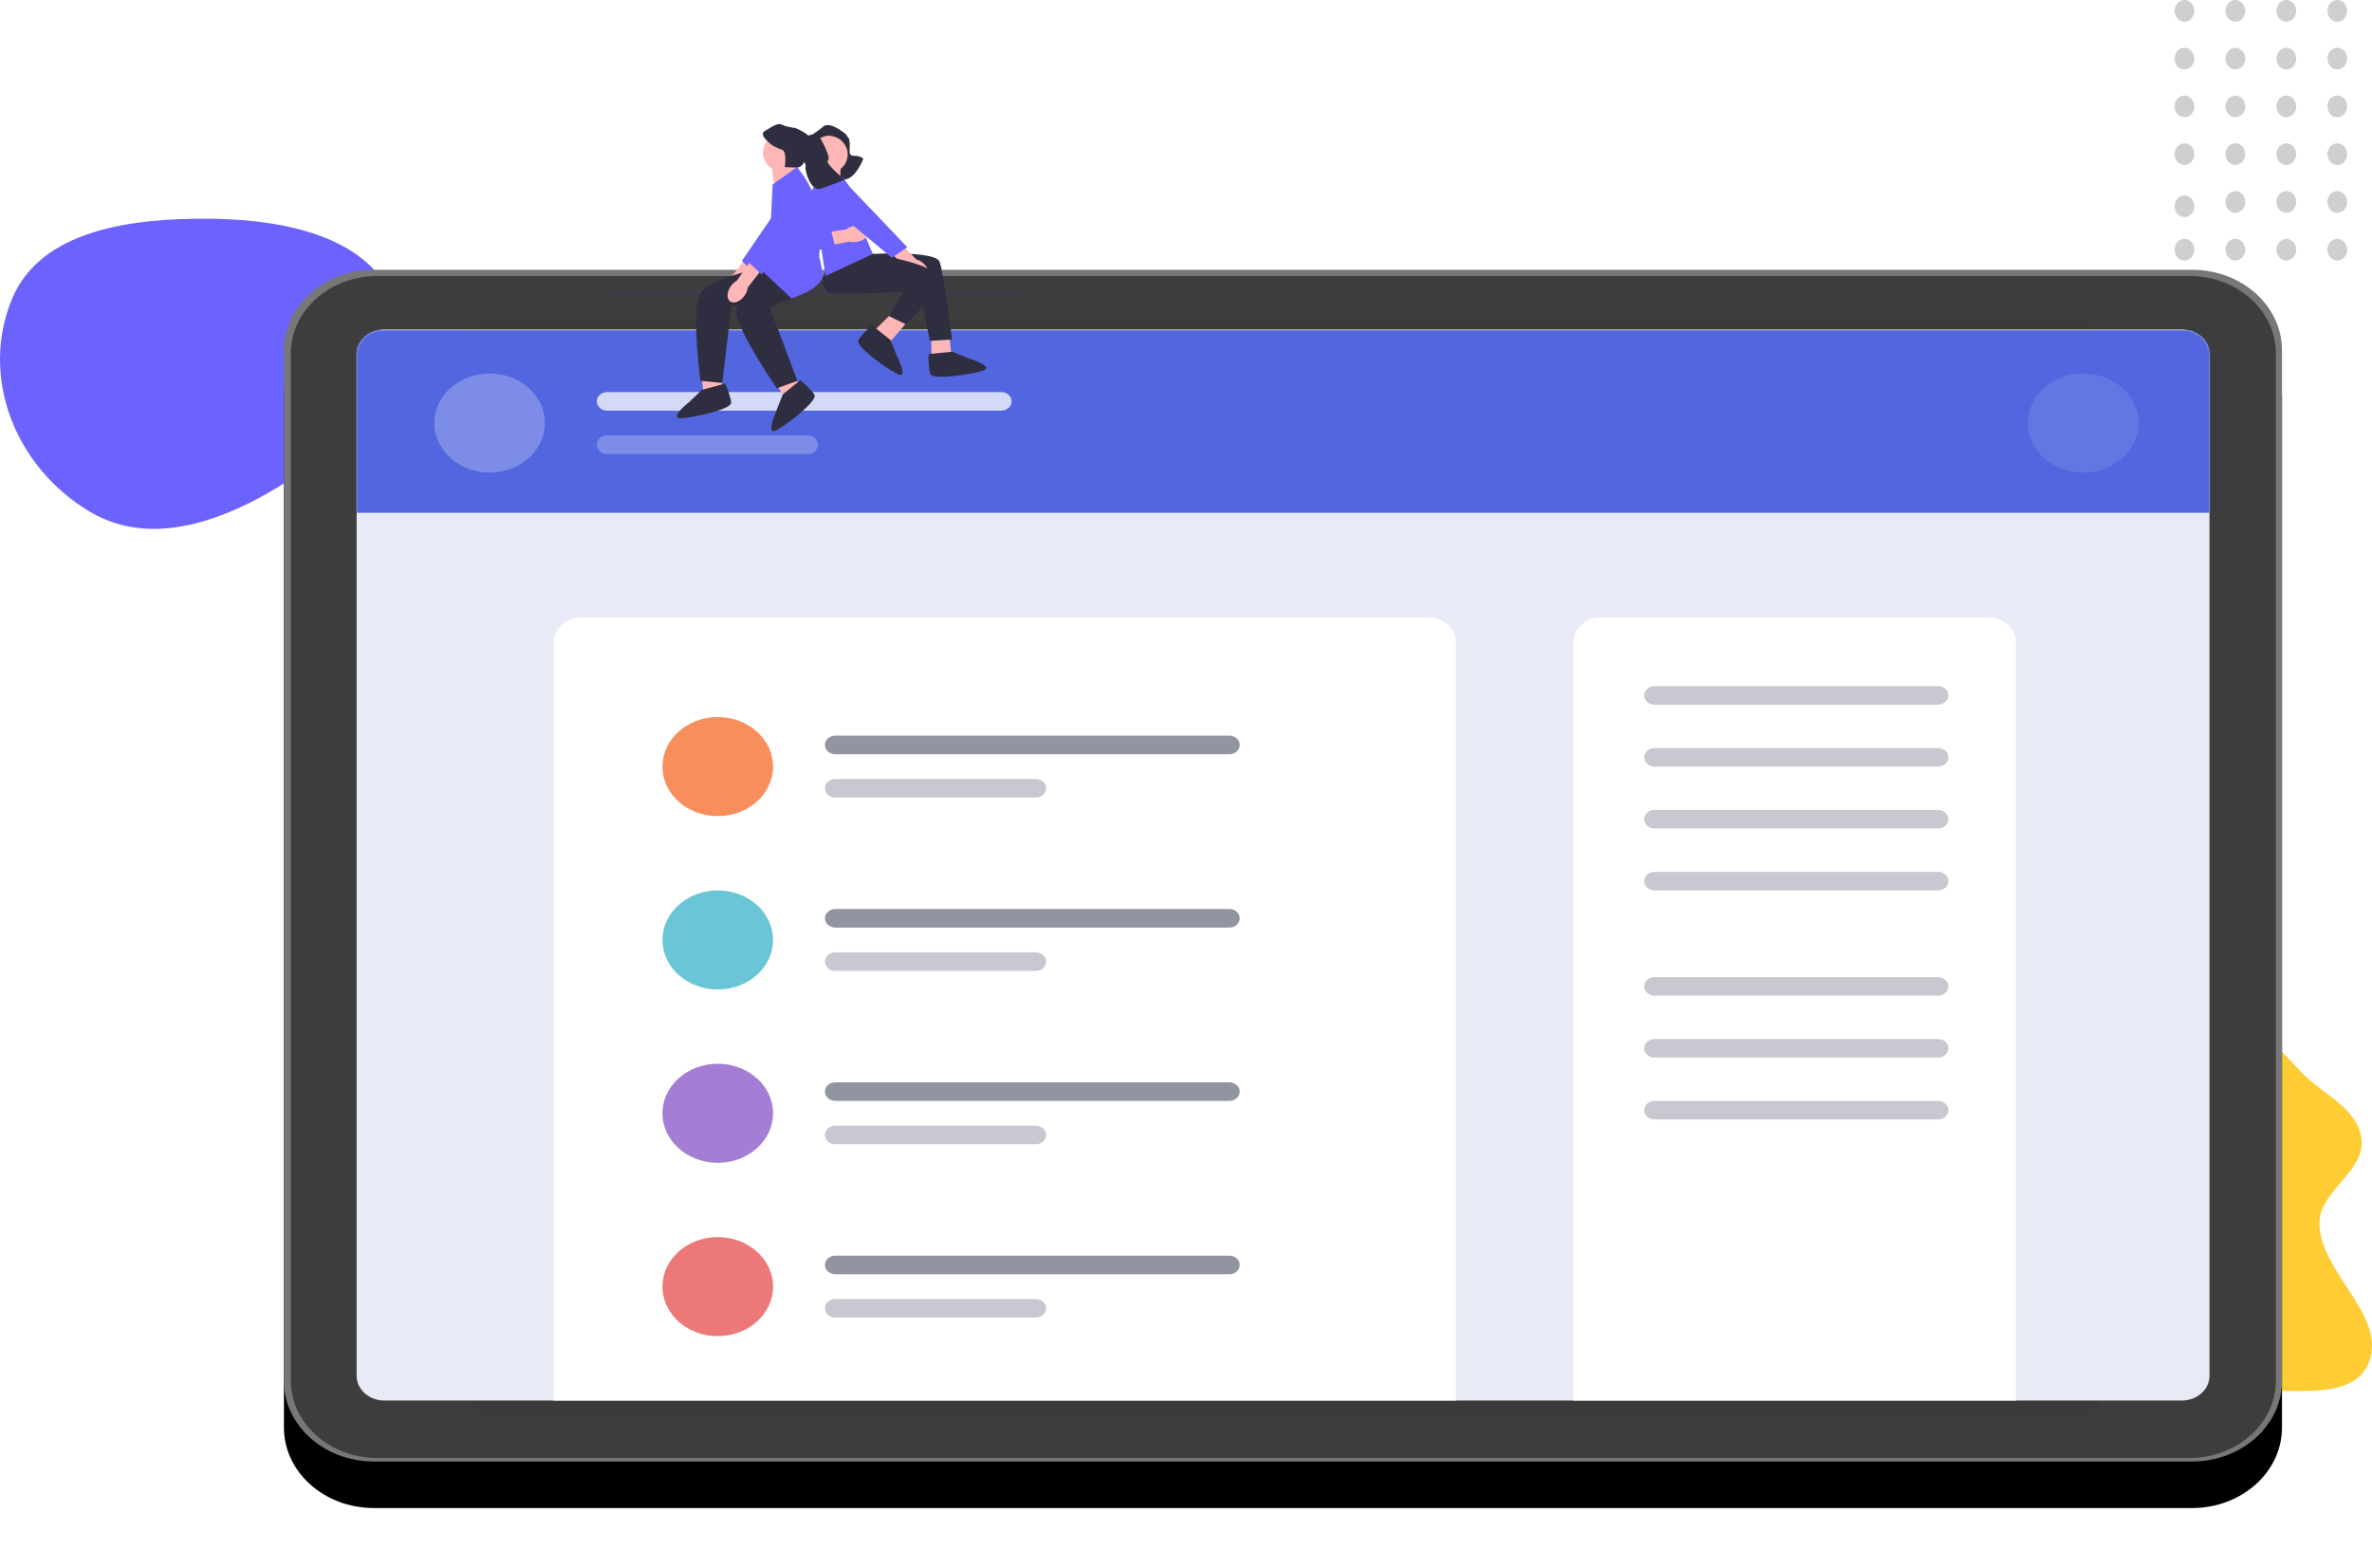 <svg width="1529" height="1011" viewBox="0 0 1529 1011" fill="none" xmlns="http://www.w3.org/2000/svg">
<path fill-rule="evenodd" clip-rule="evenodd" d="M136.231 141.034C185.028 141.639 239.295 153.215 254.441 195.73C269.633 238.371 233.661 277.518 194.397 304.3C153.184 332.412 100.829 355.589 57.805 329.857C9.096 300.724 -12.93 242.493 7.762 192.675C26.153 148.396 84.538 140.394 136.231 141.034Z" fill="#6C63FF"/>
<path fill-rule="evenodd" clip-rule="evenodd" d="M1400.71 634.421C1416.43 642.406 1432.94 647.116 1447.62 657.24C1461.32 666.68 1472.1 679.53 1483.88 691.745C1497.31 705.659 1519.9 714.361 1522.23 734.581C1524.64 755.487 1494.36 768.223 1495.11 789.283C1496.26 821.377 1537.7 847.462 1527.34 877.454C1518.68 902.536 1482.03 895.488 1457.87 897.12C1438.32 898.442 1419.78 881.005 1400.71 886.01C1373.61 893.125 1356.7 931.558 1328.85 930.994C1303.57 930.482 1272.37 910.853 1267.47 883.312C1261.47 849.634 1303.53 824.259 1303.75 789.931C1303.91 766.286 1274.54 754.523 1268.46 731.861C1260.92 703.776 1253.44 671.547 1264.89 645.138C1276.07 619.326 1301.54 598.149 1327.28 596.118C1354.6 593.963 1375.81 621.772 1400.71 634.421Z" fill="#FFCC33"/>
<g filter="url(#filter0_d_197_72)">
<g filter="url(#filter1_d_197_72)">
<path d="M1413.05 171.959H240.954C208.957 171.959 183.018 195.19 183.018 223.848V888.418C183.018 917.076 208.957 940.307 240.954 940.307H1413.05C1445.04 940.307 1470.98 917.076 1470.98 888.418V223.848C1470.98 195.19 1445.04 171.959 1413.05 171.959Z" fill="black"/>
</g>
<path d="M1413.05 171.959H240.954C208.957 171.959 183.018 195.19 183.018 223.848V888.418C183.018 917.076 208.957 940.307 240.954 940.307H1413.05C1445.04 940.307 1470.98 917.076 1470.98 888.418V223.848C1470.98 195.19 1445.04 171.959 1413.05 171.959Z" fill="#777777"/>
<path d="M1411.33 175.951H243.182C212.416 175.951 187.475 198.288 187.475 225.843V888.149C187.475 915.704 212.416 938.042 243.182 938.042H1411.33C1442.1 938.042 1467.04 915.704 1467.04 888.149V225.843C1467.04 198.288 1442.1 175.951 1411.33 175.951Z" fill="url(#paint0_linear_197_72)"/>
<path opacity="0.1" d="M1342.84 204.495H314.555C308.402 204.495 303.414 208.963 303.414 214.474V900.51C303.414 906.021 308.402 910.489 314.555 910.489H1342.84C1348.99 910.489 1353.98 906.021 1353.98 900.51V214.474C1353.98 208.963 1348.99 204.495 1342.84 204.495Z" fill="#2A2A2A"/>
<path d="M1406.43 210.482H247.706C237.861 210.482 229.879 217.63 229.879 226.448V885.032C229.879 893.849 237.861 900.997 247.706 900.997H1406.43C1416.27 900.997 1424.25 893.849 1424.25 885.032V226.448C1424.25 217.63 1416.27 210.482 1406.43 210.482Z" fill="#E8EAF6"/>
<mask id="mask0_197_72" style="mask-type:luminance" maskUnits="userSpaceOnUse" x="229" y="210" width="1196" height="691">
<path d="M1406.43 210.482H247.706C237.861 210.482 229.879 217.63 229.879 226.448V885.032C229.879 893.849 237.861 900.997 247.706 900.997H1406.43C1416.27 900.997 1424.25 893.849 1424.25 885.032V226.448C1424.25 217.63 1416.27 210.482 1406.43 210.482Z" fill="white"/>
</mask>
<g mask="url(#mask0_197_72)">
<path fill-rule="evenodd" clip-rule="evenodd" d="M222.014 210.876H1440.9V328.622H222.014V210.876Z" fill="#5267DF"/>
<path opacity="0.245" d="M315.603 302.678C335.293 302.678 351.256 288.382 351.256 270.747C351.256 253.112 335.293 238.816 315.603 238.816C295.912 238.816 279.95 253.112 279.95 270.747C279.95 288.382 295.912 302.678 315.603 302.678Z" fill="white"/>
<path opacity="0.104" d="M1342.85 302.678C1362.54 302.678 1378.51 288.382 1378.51 270.747C1378.51 253.112 1362.54 238.816 1342.85 238.816C1323.16 238.816 1307.2 253.112 1307.2 270.747C1307.2 288.382 1323.16 302.678 1342.85 302.678Z" fill="white"/>
<path opacity="0.75" d="M645.392 250.79H391.365C387.673 250.79 384.68 253.47 384.68 256.777C384.68 260.084 387.673 262.764 391.365 262.764H645.392C649.084 262.764 652.077 260.084 652.077 256.777C652.077 253.47 649.084 250.79 645.392 250.79Z" fill="white"/>
<path opacity="0.25" d="M520.607 278.73H391.365C387.673 278.73 384.68 281.41 384.68 284.717C384.68 288.023 387.673 290.704 391.365 290.704H520.607C524.299 290.704 527.292 288.023 527.292 284.717C527.292 281.41 524.299 278.73 520.607 278.73Z" fill="white"/>
</g>
<mask id="mask1_197_72" style="mask-type:luminance" maskUnits="userSpaceOnUse" x="229" y="210" width="1196" height="691">
<path d="M1406.43 210.482H247.706C237.861 210.482 229.879 217.63 229.879 226.448V885.032C229.879 893.849 237.861 900.997 247.706 900.997H1406.43C1416.27 900.997 1424.25 893.849 1424.25 885.032V226.448C1424.25 217.63 1416.27 210.482 1406.43 210.482Z" fill="white"/>
</mask>
<g mask="url(#mask1_197_72)">
<path d="M920.656 396.083H374.72C364.874 396.083 356.893 403.231 356.893 412.049V1010.76C356.893 1019.58 364.874 1026.73 374.72 1026.73H920.656C930.501 1026.73 938.482 1019.58 938.482 1010.76V412.049C938.482 403.231 930.501 396.083 920.656 396.083Z" fill="white"/>
<path d="M1281.64 396.083H1032.07C1022.23 396.083 1014.24 403.231 1014.24 412.049V1010.76C1014.24 1019.58 1022.23 1026.73 1032.07 1026.73H1281.64C1291.49 1026.73 1299.47 1019.58 1299.47 1010.76V412.049C1299.47 403.231 1291.49 396.083 1281.64 396.083Z" fill="white"/>
<path opacity="0.5" d="M792.461 472.313H538.433C534.741 472.313 531.749 474.994 531.749 478.3C531.749 481.607 534.741 484.288 538.433 484.288H792.461C796.153 484.288 799.146 481.607 799.146 478.3C799.146 474.994 796.153 472.313 792.461 472.313Z" fill="#242A45"/>
</g>
<path d="M462.671 524.202C482.362 524.202 498.324 509.906 498.324 492.27C498.324 474.635 482.362 460.339 462.671 460.339C442.98 460.339 427.018 474.635 427.018 492.27C427.018 509.906 442.98 524.202 462.671 524.202Z" fill="#F98E5D"/>
<path opacity="0.25" d="M1249.26 440.382H1066.54C1062.85 440.382 1059.86 443.062 1059.86 446.369C1059.86 449.676 1062.85 452.356 1066.54 452.356H1249.26C1252.96 452.356 1255.95 449.676 1255.95 446.369C1255.95 443.062 1252.96 440.382 1249.26 440.382Z" fill="#242A45"/>
<path opacity="0.25" d="M1249.26 480.296H1066.54C1062.85 480.296 1059.86 482.977 1059.86 486.283C1059.86 489.59 1062.85 492.27 1066.54 492.27H1249.26C1252.96 492.27 1255.95 489.59 1255.95 486.283C1255.95 482.977 1252.96 480.296 1249.26 480.296Z" fill="#242A45"/>
<path opacity="0.25" d="M1249.26 520.21H1066.54C1062.85 520.21 1059.86 522.891 1059.86 526.197C1059.86 529.504 1062.85 532.185 1066.54 532.185H1249.26C1252.96 532.185 1255.95 529.504 1255.95 526.197C1255.95 522.891 1252.96 520.21 1249.26 520.21Z" fill="#242A45"/>
<path opacity="0.25" d="M1249.26 560.124H1066.54C1062.85 560.124 1059.86 562.805 1059.86 566.112C1059.86 569.418 1062.85 572.099 1066.54 572.099H1249.26C1252.96 572.099 1255.95 569.418 1255.95 566.112C1255.95 562.805 1252.96 560.124 1249.26 560.124Z" fill="#242A45"/>
<path opacity="0.25" d="M1249.26 627.979H1066.54C1062.85 627.979 1059.86 630.659 1059.86 633.966C1059.86 637.272 1062.85 639.953 1066.54 639.953H1249.26C1252.96 639.953 1255.95 637.272 1255.95 633.966C1255.95 630.659 1252.96 627.979 1249.26 627.979Z" fill="#242A45"/>
<path opacity="0.25" d="M1249.26 667.893H1066.54C1062.85 667.893 1059.86 670.573 1059.86 673.88C1059.86 677.186 1062.85 679.867 1066.54 679.867H1249.26C1252.96 679.867 1255.95 677.186 1255.95 673.88C1255.95 670.573 1252.96 667.893 1249.26 667.893Z" fill="#242A45"/>
<path opacity="0.25" d="M1249.26 707.807H1066.54C1062.85 707.807 1059.86 710.487 1059.86 713.794C1059.86 717.101 1062.85 719.781 1066.54 719.781H1249.26C1252.96 719.781 1255.95 717.101 1255.95 713.794C1255.95 710.487 1252.96 707.807 1249.26 707.807Z" fill="#242A45"/>
<path opacity="0.25" d="M667.675 500.253H538.433C534.741 500.253 531.749 502.934 531.749 506.24C531.749 509.547 534.741 512.227 538.433 512.227H667.675C671.367 512.227 674.36 509.547 674.36 506.24C674.36 502.934 671.367 500.253 667.675 500.253Z" fill="#242A45"/>
<path d="M462.671 635.961C482.362 635.961 498.324 621.665 498.324 604.03C498.324 586.395 482.362 572.099 462.671 572.099C442.98 572.099 427.018 586.395 427.018 604.03C427.018 621.665 442.98 635.961 462.671 635.961Z" fill="#6AC6D6"/>
<path opacity="0.5" d="M792.461 584.073H538.433C534.741 584.073 531.749 586.753 531.749 590.06C531.749 593.367 534.741 596.047 538.433 596.047H792.461C796.153 596.047 799.146 593.367 799.146 590.06C799.146 586.753 796.153 584.073 792.461 584.073Z" fill="#242A45"/>
<path opacity="0.25" d="M667.675 612.013H538.433C534.741 612.013 531.749 614.693 531.749 618C531.749 621.307 534.741 623.987 538.433 623.987H667.675C671.367 623.987 674.36 621.307 674.36 618C674.36 614.693 671.367 612.013 667.675 612.013Z" fill="#242A45"/>
<path d="M462.671 747.721C482.362 747.721 498.324 733.425 498.324 715.79C498.324 698.155 482.362 683.858 462.671 683.858C442.98 683.858 427.018 698.155 427.018 715.79C427.018 733.425 442.98 747.721 462.671 747.721Z" fill="#A47ED4"/>
<path opacity="0.5" d="M792.461 695.833H538.433C534.741 695.833 531.749 698.513 531.749 701.82C531.749 705.126 534.741 707.807 538.433 707.807H792.461C796.153 707.807 799.146 705.126 799.146 701.82C799.146 698.513 796.153 695.833 792.461 695.833Z" fill="#242A45"/>
<path opacity="0.25" d="M667.675 723.773H538.433C534.741 723.773 531.749 726.453 531.749 729.76C531.749 733.066 534.741 735.747 538.433 735.747H667.675C671.367 735.747 674.36 733.066 674.36 729.76C674.36 726.453 671.367 723.773 667.675 723.773Z" fill="#242A45"/>
<path d="M462.671 859.481C482.362 859.481 498.324 845.185 498.324 827.549C498.324 809.914 482.362 795.618 462.671 795.618C442.98 795.618 427.018 809.914 427.018 827.549C427.018 845.185 442.98 859.481 462.671 859.481Z" fill="#EC7878"/>
<path opacity="0.5" d="M792.461 807.592H538.433C534.741 807.592 531.749 810.273 531.749 813.579C531.749 816.886 534.741 819.567 538.433 819.567H792.461C796.153 819.567 799.146 816.886 799.146 813.579C799.146 810.273 796.153 807.592 792.461 807.592Z" fill="#242A45"/>
<path opacity="0.25" d="M667.675 835.532H538.433C534.741 835.532 531.749 838.213 531.749 841.519C531.749 844.826 534.741 847.506 538.433 847.506H667.675C671.367 847.506 674.36 844.826 674.36 841.519C674.36 838.213 671.367 835.532 667.675 835.532Z" fill="#242A45"/>
</g>
<g clip-path="url(#clip0_197_72)">
<path d="M474.959 189.659C476.088 188.203 476.836 186.51 477.144 184.72L489.71 170.094L482.294 164.551L470.345 179.986C468.672 180.823 467.23 182.034 466.143 183.52C463.372 187.195 463.094 191.552 465.53 193.245C467.963 194.942 472.183 193.334 474.955 189.659H474.959Z" fill="#FFB6B6"/>
<path d="M525.855 131.608L510.135 121.512L478.235 168.163L486.542 176.733L525.855 131.608Z" fill="#6C63FF"/>
<path d="M392 188.388C392 188.71 392.27 188.97 392.605 188.97H658.395C658.73 188.97 659 188.71 659 188.388C659 188.066 658.73 187.806 658.395 187.806H392.605C392.27 187.806 392 188.066 392 188.388Z" fill="#3F3D56"/>
<path d="M499.027 118.549L497.273 106.934L512.761 103.148L514.819 113.425L499.027 118.549Z" fill="#FFB6B6"/>
<path d="M452.313 242.978L454.152 259.465L466.81 255.734L464.767 242.586L452.313 242.978Z" fill="#FFB6B6"/>
<path d="M497.03 171.342C497.03 171.342 455.578 178.996 450.678 190.578C445.779 202.159 451.496 245.531 451.496 245.531L465.584 246.906L471.505 197.054C471.505 197.054 507.445 196.464 510.097 192.345C512.749 188.225 512.344 173.306 512.344 173.306L497.03 171.342Z" fill="#2F2E41"/>
<path d="M452.478 251.355L444.268 259.194C444.268 259.194 430.257 270.257 439.242 269.668C448.227 269.079 471.505 263.781 471.3 259.658C471.096 255.534 467.419 247.295 467.419 247.295L452.475 251.351H452.478V251.355Z" fill="#2F2E41"/>
<path d="M500.303 247.728L509.561 261.717L519.186 252.978L511.284 242.063L500.303 247.728Z" fill="#FFB6B6"/>
<path d="M507.302 164.459C507.302 164.459 473.69 188.999 474.642 201.466C475.598 213.933 500.746 250.362 500.746 250.362L514.006 245.583L496.298 198.384C496.298 198.384 528.233 182.527 528.707 177.703C529.181 172.88 521.931 159.687 521.931 159.687L507.299 164.459H507.302Z" fill="#2F2E41"/>
<path d="M504.593 254.234L499.917 266.189C499.917 266.189 493.137 281.583 500.916 277.222C508.694 272.861 527.108 258.187 525.022 254.578C522.937 250.97 515.837 245.153 515.837 245.153L504.593 254.234Z" fill="#2F2E41"/>
<path d="M504.454 110.572C511.415 110.572 517.059 105.148 517.059 98.457C517.059 91.767 511.415 86.343 504.454 86.343C497.493 86.343 491.85 91.767 491.85 98.457C491.85 105.148 497.493 110.572 504.454 110.572Z" fill="#FFB6B6"/>
<path d="M513.774 107.756L498.051 118.945L495.6 167.619L489.679 173.113L510.097 192.348C510.097 192.348 532.558 185.676 530.31 175.469L528.063 165.263L528.873 153.874C530.06 137.221 524.663 120.753 513.767 107.76H513.774V107.756Z" fill="#6C63FF"/>
<path d="M513.52 108.008L505.849 107.764C505.849 107.764 507.838 96.212 503.097 96.275L498.811 94.315C498.811 94.315 488.091 87.373 493.006 84.461C497.924 81.552 501.355 78.937 504.165 80.437C506.978 81.938 512.676 82.523 512.676 82.523C512.676 82.523 522.782 86.613 522.482 90.033C522.181 93.452 519.884 108.431 513.516 108.005H513.52V108.008Z" fill="#2F2E41"/>
<path d="M480.062 190.44C481.114 188.933 481.777 187.206 481.993 185.406L493.796 170.205L486.106 165.018L474.962 180.997C473.332 181.912 471.956 183.194 470.946 184.724C468.363 188.529 468.313 192.889 470.83 194.468C473.347 196.046 477.479 194.242 480.062 190.44Z" fill="#FFB6B6"/>
<path d="M527.921 130.052L511.709 120.712L482.232 168.819L490.967 176.981L527.921 130.052Z" fill="#6C63FF"/>
<path d="M610.355 201.914L613.816 233.776L600.618 234.795L599.863 203.87L610.355 201.914Z" fill="#FFB6B6"/>
<path d="M613.974 226.748L624.613 231.127C624.613 231.127 641.882 236.443 633.305 239.081C624.729 241.719 601.058 245.046 599.666 241.141C598.275 237.236 598.529 228.274 598.529 228.274L613.974 226.751V226.748Z" fill="#2F2E41"/>
<path d="M557.131 161.198L562.616 163.725C562.616 163.725 602.927 161.55 605.664 168.738C608.401 175.929 613.693 218.89 613.693 218.89L599.462 219.768L593.26 190.659L557.135 161.198H557.131Z" fill="#2F2E41"/>
<path d="M595.31 169.89C593.957 168.623 592.312 167.685 590.504 167.156L577.074 153.259L570.379 159.594L584.722 173.009C585.366 174.713 586.426 176.247 587.813 177.477C591.24 180.604 595.696 181.438 597.766 179.344C599.836 177.251 598.737 173.017 595.31 169.894V169.89Z" fill="#FFB6B6"/>
<path d="M590.273 201.262L569.018 225.936L559.02 217.593L581.473 195.427L590.273 201.262Z" fill="#FFB6B6"/>
<path d="M573.967 219.175L578.161 229.541C578.161 229.541 586.298 245.116 578.335 241.074C570.371 237.032 551.333 223.113 553.257 219.423C555.18 215.733 562.022 209.635 562.022 209.635L573.967 219.171V219.175Z" fill="#2F2E41"/>
<path d="M533.051 171.194C533.051 171.194 525.022 189.429 538.159 189.429C551.295 189.429 582.128 188.377 582.128 188.377L573.004 203.807L583.77 209.068C583.77 209.068 606.393 188.551 604.932 179.259C603.471 169.968 562.616 163.725 562.616 163.725L554.363 165.811L533.051 171.194Z" fill="#2F2E41"/>
<path d="M532 84C532 84 546.162 84.722 547.43 89.946C548.698 95.166 545.796 100.498 550.352 100.442C554.908 100.386 556.5 102.335 556.5 102.335C556.5 102.335 551.851 114.987 544.551 115.713C537.25 116.439 532 84 532 84Z" fill="#2F2E41"/>
<path d="M541.462 119.012L541.901 107.282L526.078 105.126L525.184 115.555L541.462 119.012Z" fill="#FFB6B6"/>
<path d="M545.76 95.757C547.968 102.099 544.407 108.964 537.808 111.087C531.209 113.21 524.066 109.787 521.857 103.444C519.649 97.102 523.21 90.236 529.809 88.114C536.408 85.991 543.551 89.414 545.76 95.757Z" fill="#FFB6B6"/>
<path d="M543.605 114.418L529.12 111.517L526.421 134.776C525.731 137.354 527.065 147.15 527.774 149.721L532.138 177.933L562.616 163.721L555.674 147.19L557.181 135.298L543.601 114.418H543.605Z" fill="#6C63FF"/>
<path d="M550.489 145.612C548.639 145.983 546.912 146.772 545.444 147.917L525.947 150.858L527.674 159.735L547.263 155.793C549.094 156.23 551.01 156.241 552.845 155.826C557.459 154.841 560.666 151.755 560.014 148.935C559.363 146.116 555.096 144.627 550.486 145.612H550.489Z" fill="#FFB6B6"/>
<path d="M538.968 129.089L525.889 118.334L506.593 150.858C506.023 158.438 513.219 164.403 520.936 162.74L538.243 158.683L534.94 145.297L525.211 144.953L538.976 129.085H538.968V129.089Z" fill="#6C63FF"/>
<path d="M524.112 86.469C524.112 86.469 508.601 90.577 512.121 96.483C515.64 102.388 519.772 104.048 519.259 107.382C518.747 110.717 522.829 123.65 529.038 121.653C535.248 119.656 544.519 115.833 544.519 115.833C544.519 115.833 531.428 105.263 533.733 103.47C536.038 101.677 528.765 89.021 528.765 89.021C528.765 89.021 536.146 85.591 540.059 86.621C543.971 87.65 546.153 87.302 546.153 87.302C546.153 87.302 535.495 77.71 530.758 81.523C526.02 85.335 524.116 86.472 524.116 86.472C524.116 86.472 524.116 86.472 524.116 86.469H524.112Z" fill="#2F2E41"/>
<path d="M543.485 116L531 129.645L574.919 166.182L584.849 159.398L543.485 116Z" fill="#6C63FF"/>
</g>
<g clip-path="url(#clip1_197_72)">
<ellipse cx="1408.09" cy="99.4" rx="7" ry="6.378" transform="rotate(90 1408.09 99.4)" fill="black" fill-opacity="0.19"/>
<ellipse cx="1408.09" cy="7" rx="7" ry="6.378" transform="rotate(90 1408.09 7)" fill="black" fill-opacity="0.19"/>
<ellipse cx="1408.09" cy="37.8" rx="7" ry="6.378" transform="rotate(90 1408.09 37.8)" fill="black" fill-opacity="0.19"/>
<ellipse cx="1408.09" cy="68.6" rx="7" ry="6.378" transform="rotate(90 1408.09 68.6)" fill="black" fill-opacity="0.19"/>
<ellipse cx="1506.62" cy="161" rx="7" ry="6.378" transform="rotate(90 1506.62 161)" fill="black" fill-opacity="0.19"/>
<ellipse cx="1408.09" cy="133" rx="7" ry="6.378" transform="rotate(90 1408.09 133)" fill="black" fill-opacity="0.19"/>
<ellipse cx="1408.09" cy="161" rx="7" ry="6.378" transform="rotate(90 1408.09 161)" fill="black" fill-opacity="0.19"/>
<ellipse cx="1440.93" cy="7" rx="7" ry="6.378" transform="rotate(90 1440.93 7)" fill="black" fill-opacity="0.19"/>
<ellipse cx="1440.93" cy="37.8" rx="7" ry="6.378" transform="rotate(90 1440.93 37.8)" fill="black" fill-opacity="0.19"/>
<ellipse cx="1440.93" cy="68.6" rx="7" ry="6.378" transform="rotate(90 1440.93 68.6)" fill="black" fill-opacity="0.19"/>
<ellipse cx="1440.93" cy="99.4" rx="7" ry="6.378" transform="rotate(90 1440.93 99.4)" fill="black" fill-opacity="0.19"/>
<ellipse cx="1440.93" cy="130.2" rx="7" ry="6.378" transform="rotate(90 1440.93 130.2)" fill="black" fill-opacity="0.19"/>
<ellipse cx="1440.93" cy="161" rx="7" ry="6.378" transform="rotate(90 1440.93 161)" fill="black" fill-opacity="0.19"/>
<ellipse cx="1473.78" cy="7" rx="7" ry="6.378" transform="rotate(90 1473.78 7)" fill="black" fill-opacity="0.19"/>
<ellipse cx="1473.78" cy="37.8" rx="7" ry="6.378" transform="rotate(90 1473.78 37.8)" fill="black" fill-opacity="0.19"/>
<ellipse cx="1473.78" cy="68.6" rx="7" ry="6.378" transform="rotate(90 1473.78 68.6)" fill="black" fill-opacity="0.19"/>
<ellipse cx="1473.78" cy="99.4" rx="7" ry="6.378" transform="rotate(90 1473.78 99.4)" fill="black" fill-opacity="0.19"/>
<ellipse cx="1473.78" cy="130.2" rx="7" ry="6.378" transform="rotate(90 1473.78 130.2)" fill="black" fill-opacity="0.19"/>
<ellipse cx="1473.78" cy="161" rx="7" ry="6.378" transform="rotate(90 1473.78 161)" fill="black" fill-opacity="0.19"/>
<ellipse cx="1506.62" cy="7" rx="7" ry="6.378" transform="rotate(90 1506.62 7)" fill="black" fill-opacity="0.19"/>
<ellipse cx="1506.62" cy="37.8" rx="7" ry="6.378" transform="rotate(90 1506.62 37.8)" fill="black" fill-opacity="0.19"/>
<ellipse cx="1506.62" cy="68.6" rx="7" ry="6.378" transform="rotate(90 1506.62 68.6)" fill="black" fill-opacity="0.19"/>
<ellipse cx="1506.62" cy="99.4" rx="7" ry="6.378" transform="rotate(90 1506.62 99.4)" fill="black" fill-opacity="0.19"/>
<ellipse cx="1506.62" cy="130.2" rx="7" ry="6.378" transform="rotate(90 1506.62 130.2)" fill="black" fill-opacity="0.19"/>
</g>
<defs>
<filter id="filter0_d_197_72" x="179.018" y="169.959" width="1295.96" height="776.348" filterUnits="userSpaceOnUse" color-interpolation-filters="sRGB">
<feFlood flood-opacity="0" result="BackgroundImageFix"/>
<feColorMatrix in="SourceAlpha" type="matrix" values="0 0 0 0 0 0 0 0 0 0 0 0 0 0 0 0 0 0 127 0" result="hardAlpha"/>
<feOffset dy="2"/>
<feGaussianBlur stdDeviation="2"/>
<feColorMatrix type="matrix" values="0 0 0 0 0 0 0 0 0 0 0 0 0 0 0 0 0 0 0.5 0"/>
<feBlend mode="normal" in2="BackgroundImageFix" result="effect1_dropShadow_197_72"/>
<feBlend mode="normal" in="SourceGraphic" in2="effect1_dropShadow_197_72" result="shape"/>
</filter>
<filter id="filter1_d_197_72" x="143.018" y="161.959" width="1367.96" height="848.348" filterUnits="userSpaceOnUse" color-interpolation-filters="sRGB">
<feFlood flood-opacity="0" result="BackgroundImageFix"/>
<feColorMatrix in="SourceAlpha" type="matrix" values="0 0 0 0 0 0 0 0 0 0 0 0 0 0 0 0 0 0 127 0" result="hardAlpha"/>
<feOffset dy="30"/>
<feGaussianBlur stdDeviation="20"/>
<feColorMatrix type="matrix" values="0 0 0 0 0.182 0 0 0 0 0.231 0 0 0 0 0.506 0 0 0 0.2 0"/>
<feBlend mode="normal" in2="BackgroundImageFix" result="effect1_dropShadow_197_72"/>
<feBlend mode="normal" in="SourceGraphic" in2="effect1_dropShadow_197_72" result="shape"/>
</filter>
<linearGradient id="paint0_linear_197_72" x1="126881" y1="54798.8" x2="31749.6" y2="-15836.4" gradientUnits="userSpaceOnUse">
<stop stop-color="#151515"/>
<stop offset="1" stop-color="#3D3D3D"/>
</linearGradient>
<clipPath id="clip0_197_72">
<rect width="267" height="198" fill="white" transform="translate(392 80)"/>
</clipPath>
<clipPath id="clip1_197_72">
<rect width="168" height="125" fill="white" transform="matrix(0 1 -1 0 1513 0)"/>
</clipPath>
</defs>
</svg>
